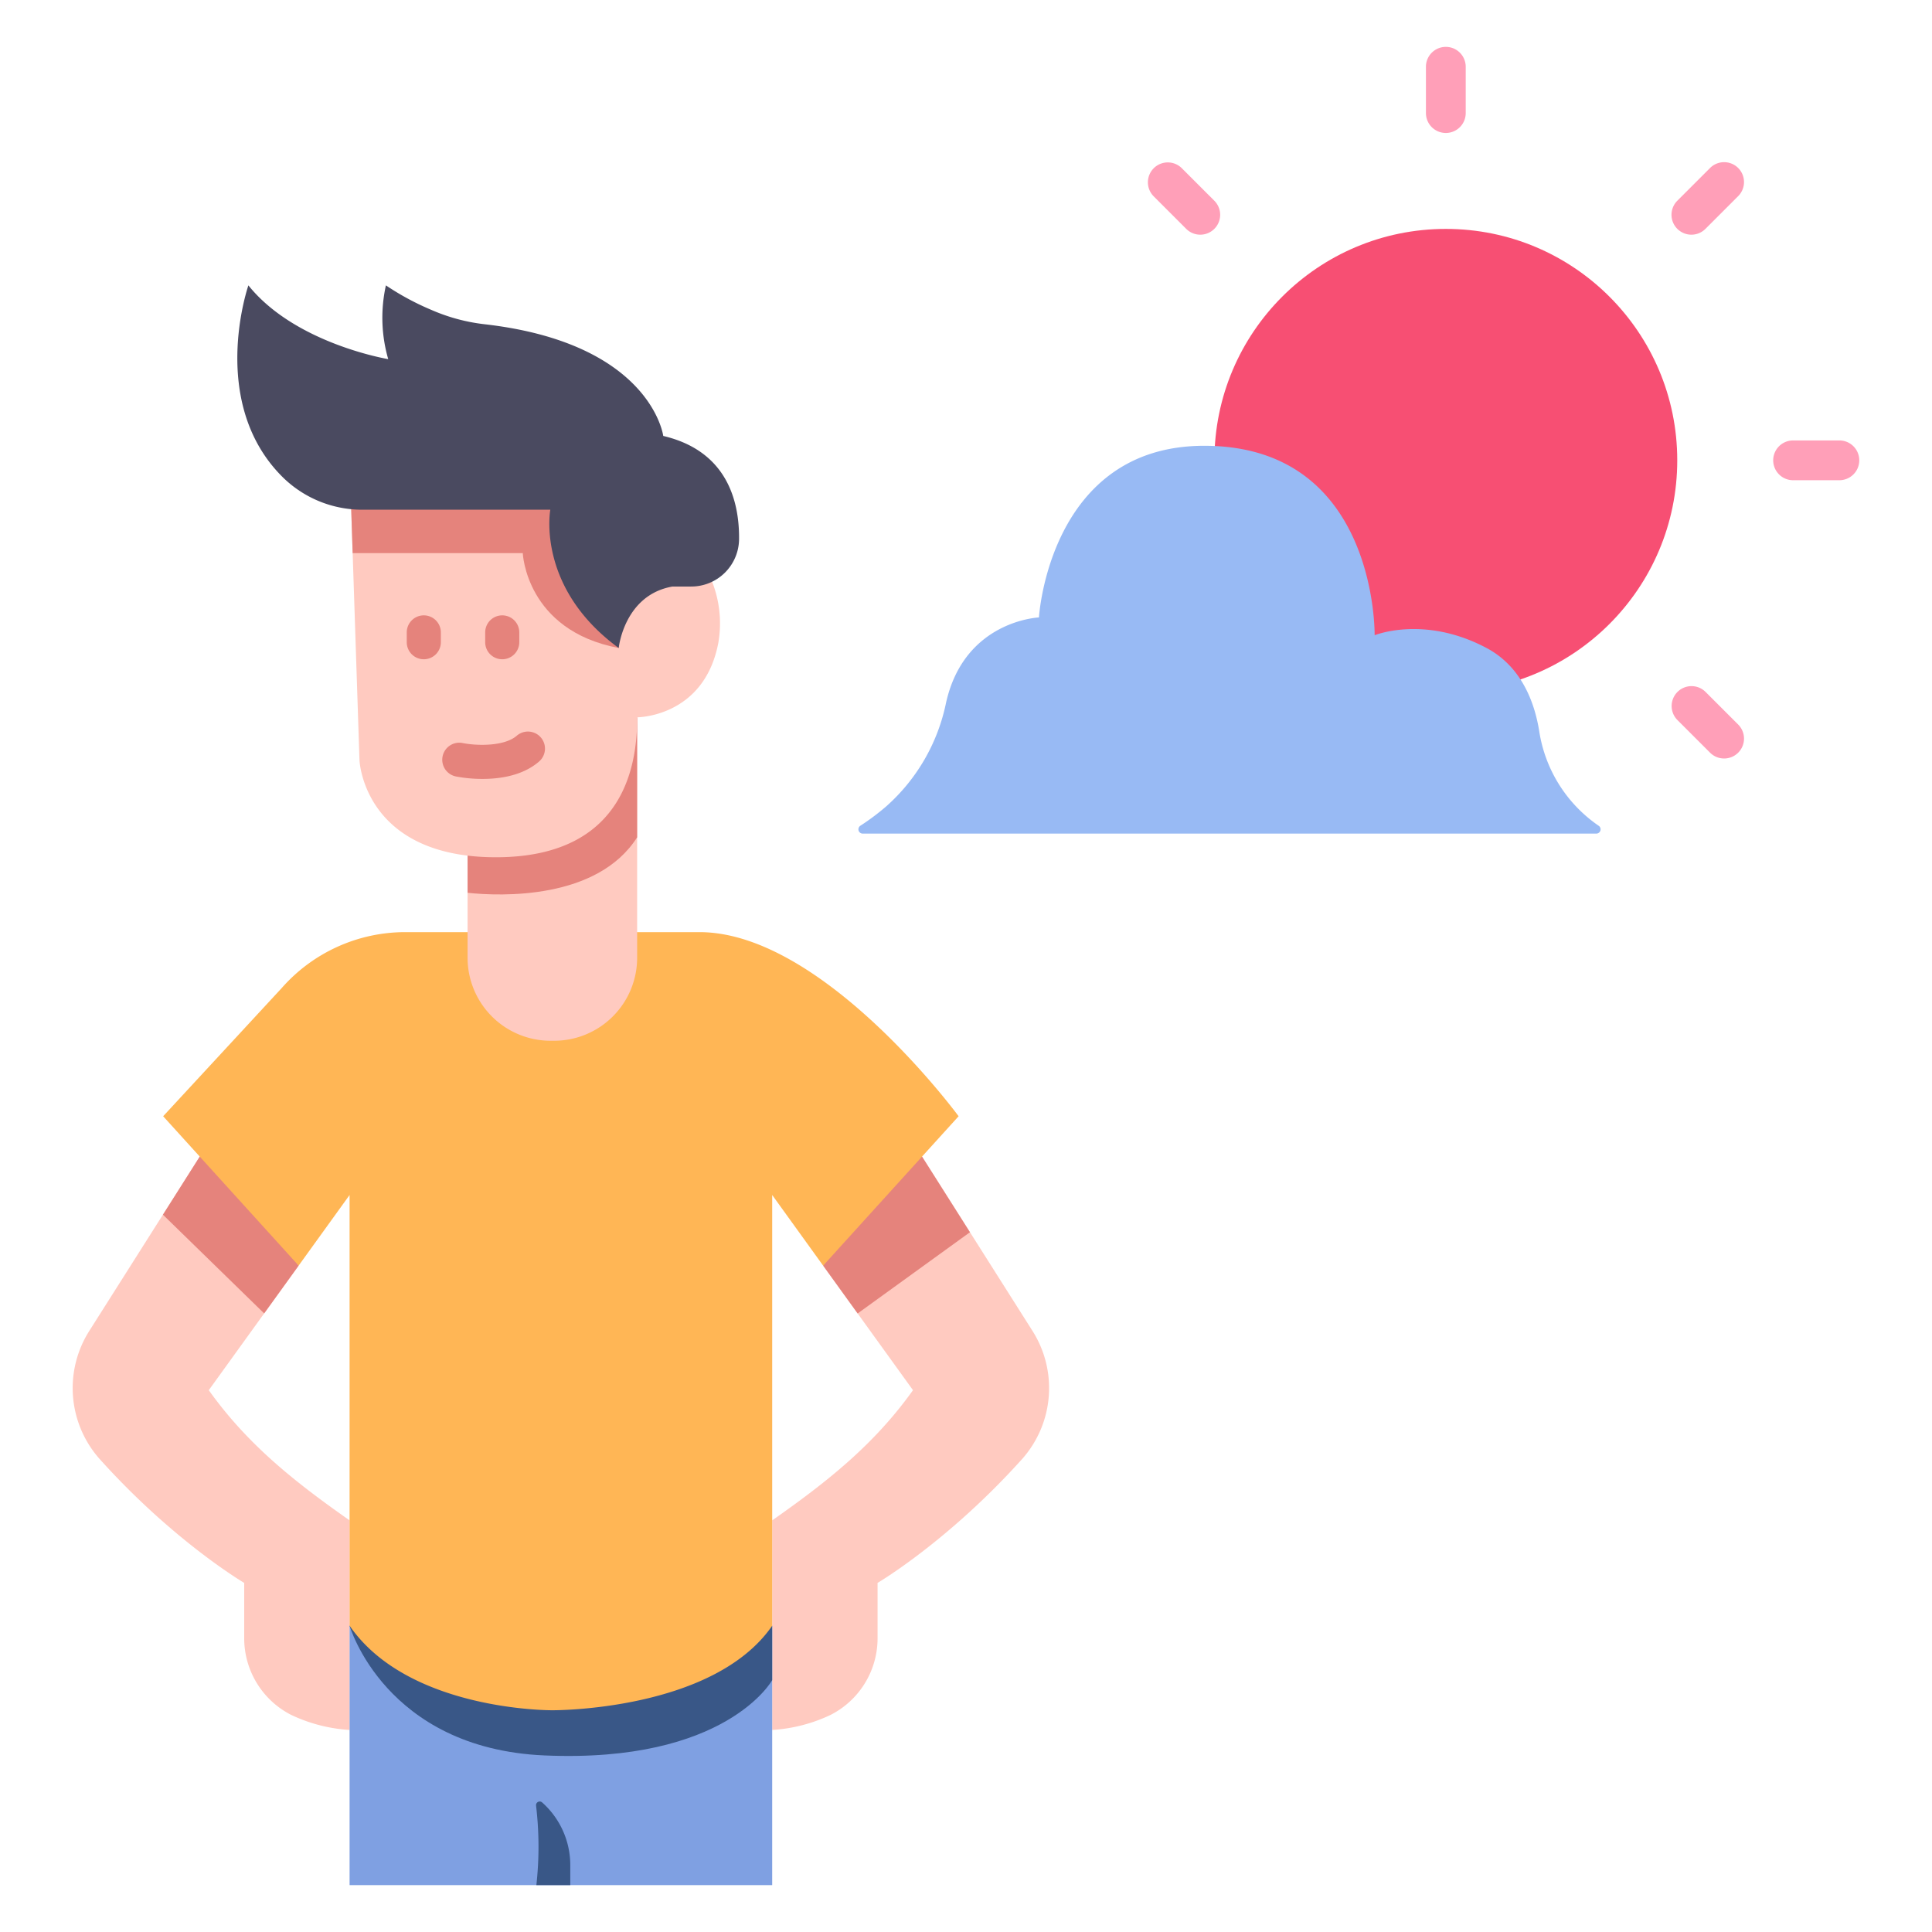 <svg id="flat" height="512" viewBox="0 0 340 340" width="512" xmlns="http://www.w3.org/2000/svg"><path d="m52.555 222.728-15.812 21.92c6.949 9.749 15.4 16.325 24.778 22.911v36.884a27.907 27.907 0 0 1 -10.259-2.64 15.127 15.127 0 0 1 -8.285-13.639v-9.6s-12.377-7.264-25.434-21.794a18.79 18.79 0 0 1 -1.8-22.6l21.321-33.657z" fill="#ffcac0"/><path d="m144.859 222.728 15.812 21.92c-6.949 9.749-15.4 16.325-24.778 22.911v36.884a27.907 27.907 0 0 0 10.259-2.64 15.127 15.127 0 0 0 8.285-13.639v-9.6s12.376-7.265 25.434-21.793a18.79 18.79 0 0 0 1.8-22.6l-21.321-33.657z" fill="#ffcac0"/><path d="m46.487 231.139 6.068-8.411-15.488-22.212-8.392 13.249z" fill="#e5837c"/><path d="m160.347 200.516-15.488 22.212 6.073 8.418 19.763-14.295z" fill="#e5837c"/><path d="m61.521 286.103h74.372v45.647h-74.372z" fill="#7fa0e2"/><path d="m95.408 317.2a.645.645 0 0 0 -1.071.549 61.128 61.128 0 0 1 .055 14h5.968v-3.527a14.754 14.754 0 0 0 -4.952-11.022z" fill="#395787"/><path d="m95.8 308.926c32.026 1.408 40.092-13.248 40.092-13.248v-9.578h-74.371s6.236 21.594 34.279 22.826z" fill="#395787"/><path d="m123.084 164.039h-51.754a28.963 28.963 0 0 0 -21.737 9.823l-20.88 22.578 23.842 26.288 8.966-12.428v75.8c10.393 15.079 35.686 14.876 35.686 14.876s28.293.2 38.686-14.876v-75.8l8.966 12.431 23.841-26.291s-23.809-32.401-45.616-32.401z" fill="#ffb655"/><path d="m112.127 126.233v42.31a14.614 14.614 0 0 1 -14.614 14.614h-.613a14.614 14.614 0 0 1 -14.614-14.614v-23.863z" fill="#ffcac0"/><circle cx="254.443" cy="81.01" fill="#f74f73" r="40.726"/><path d="m151.814 146.7h129.109a.753.753 0 0 0 .422-1.377l-.122-.083a24.728 24.728 0 0 1 -10.347-16.578c-.789-4.918-3.047-11.323-9.273-14.629-10.965-5.821-19.691-2.24-19.691-2.24s.548-33.342-29.985-33.342c-27.311 0-29.09 30.209-29.09 30.209s-13.115.514-16.353 15.033a33.277 33.277 0 0 1 -10.56 18.246 41.39 41.39 0 0 1 -4.5 3.368.753.753 0 0 0 .39 1.393z" fill="#98baf4"/><g fill="#ff9fb8"><path d="m254.442 23.4a3.5 3.5 0 0 1 -3.5-3.5v-8.15a3.5 3.5 0 0 1 7 0v8.15a3.5 3.5 0 0 1 -3.5 3.5z"/><path d="m323.7 84.51h-8.146a3.5 3.5 0 0 1 0-7h8.146a3.5 3.5 0 0 1 0 7z"/><path d="m297.656 41.3a3.5 3.5 0 0 1 -2.474-5.975l5.76-5.76a3.5 3.5 0 1 1 4.95 4.95l-5.761 5.76a3.491 3.491 0 0 1 -2.475 1.025z"/><path d="m303.417 133.483a3.487 3.487 0 0 1 -2.475-1.025l-5.76-5.76a3.5 3.5 0 0 1 4.949-4.95l5.761 5.76a3.5 3.5 0 0 1 -2.475 5.975z"/><path d="m211.228 41.3a3.489 3.489 0 0 1 -2.474-1.025l-5.76-5.761a3.5 3.5 0 0 1 4.949-4.949l5.76 5.76a3.5 3.5 0 0 1 -2.475 5.975z"/></g><path d="m82.287 157.116c5.867.632 22.84 1.248 29.84-9.767v-21.116l-29.84 18.447z" fill="#e5837c"/><path d="m61.7 86.357 1.564 47.434s.688 17.072 24 17.072 24.872-17.332 24.872-24.63c0 0 11.761 0 14.269-13.061a20.011 20.011 0 0 0 -8.957-20.349c-10.171-6.656-29.107-14.485-55.748-6.466z" fill="#ffcac0"/><path d="m84.917 137.077a24.991 24.991 0 0 1 -4.654-.428 3 3 0 1 1 1.183-5.882c2.512.5 7.312.6 9.5-1.295a3 3 0 1 1 3.924 4.539c-2.87 2.489-6.857 3.066-9.953 3.066z" fill="#e5837c"/><path d="m74.582 116.021a3 3 0 0 1 -3-3v-1.728a3 3 0 0 1 6 0v1.728a3 3 0 0 1 -3 3z" fill="#e5837c"/><path d="m88.385 116.021a3 3 0 0 1 -3-3v-1.728a3 3 0 0 1 6 0v1.728a3 3 0 0 1 -3 3z" fill="#e5837c"/><path d="m108.881 88.182c-10.881-4.807-26.77-7.97-47.181-1.825l.362 10.986h29.938s.547 13.6 16.88 16.693z" fill="#e5837c"/><path d="m63.805 89.7h33.042s-2.568 13.655 12.034 24.336c0 0 .946-9.329 9.464-10.816h3.283a8.416 8.416 0 0 0 8.434-8.3c.073-6.744-2.124-15.56-13.34-18.2 0 0-2.116-16.309-31.438-19.658a32.608 32.608 0 0 1 -9.376-2.527 46.888 46.888 0 0 1 -7.994-4.314 26.223 26.223 0 0 0 .406 12.979s-16.36-2.7-24.607-12.979c0 0-7.22 20.757 6.147 33.859a19.908 19.908 0 0 0 13.945 5.62z" fill="#4a4a60"/></svg>